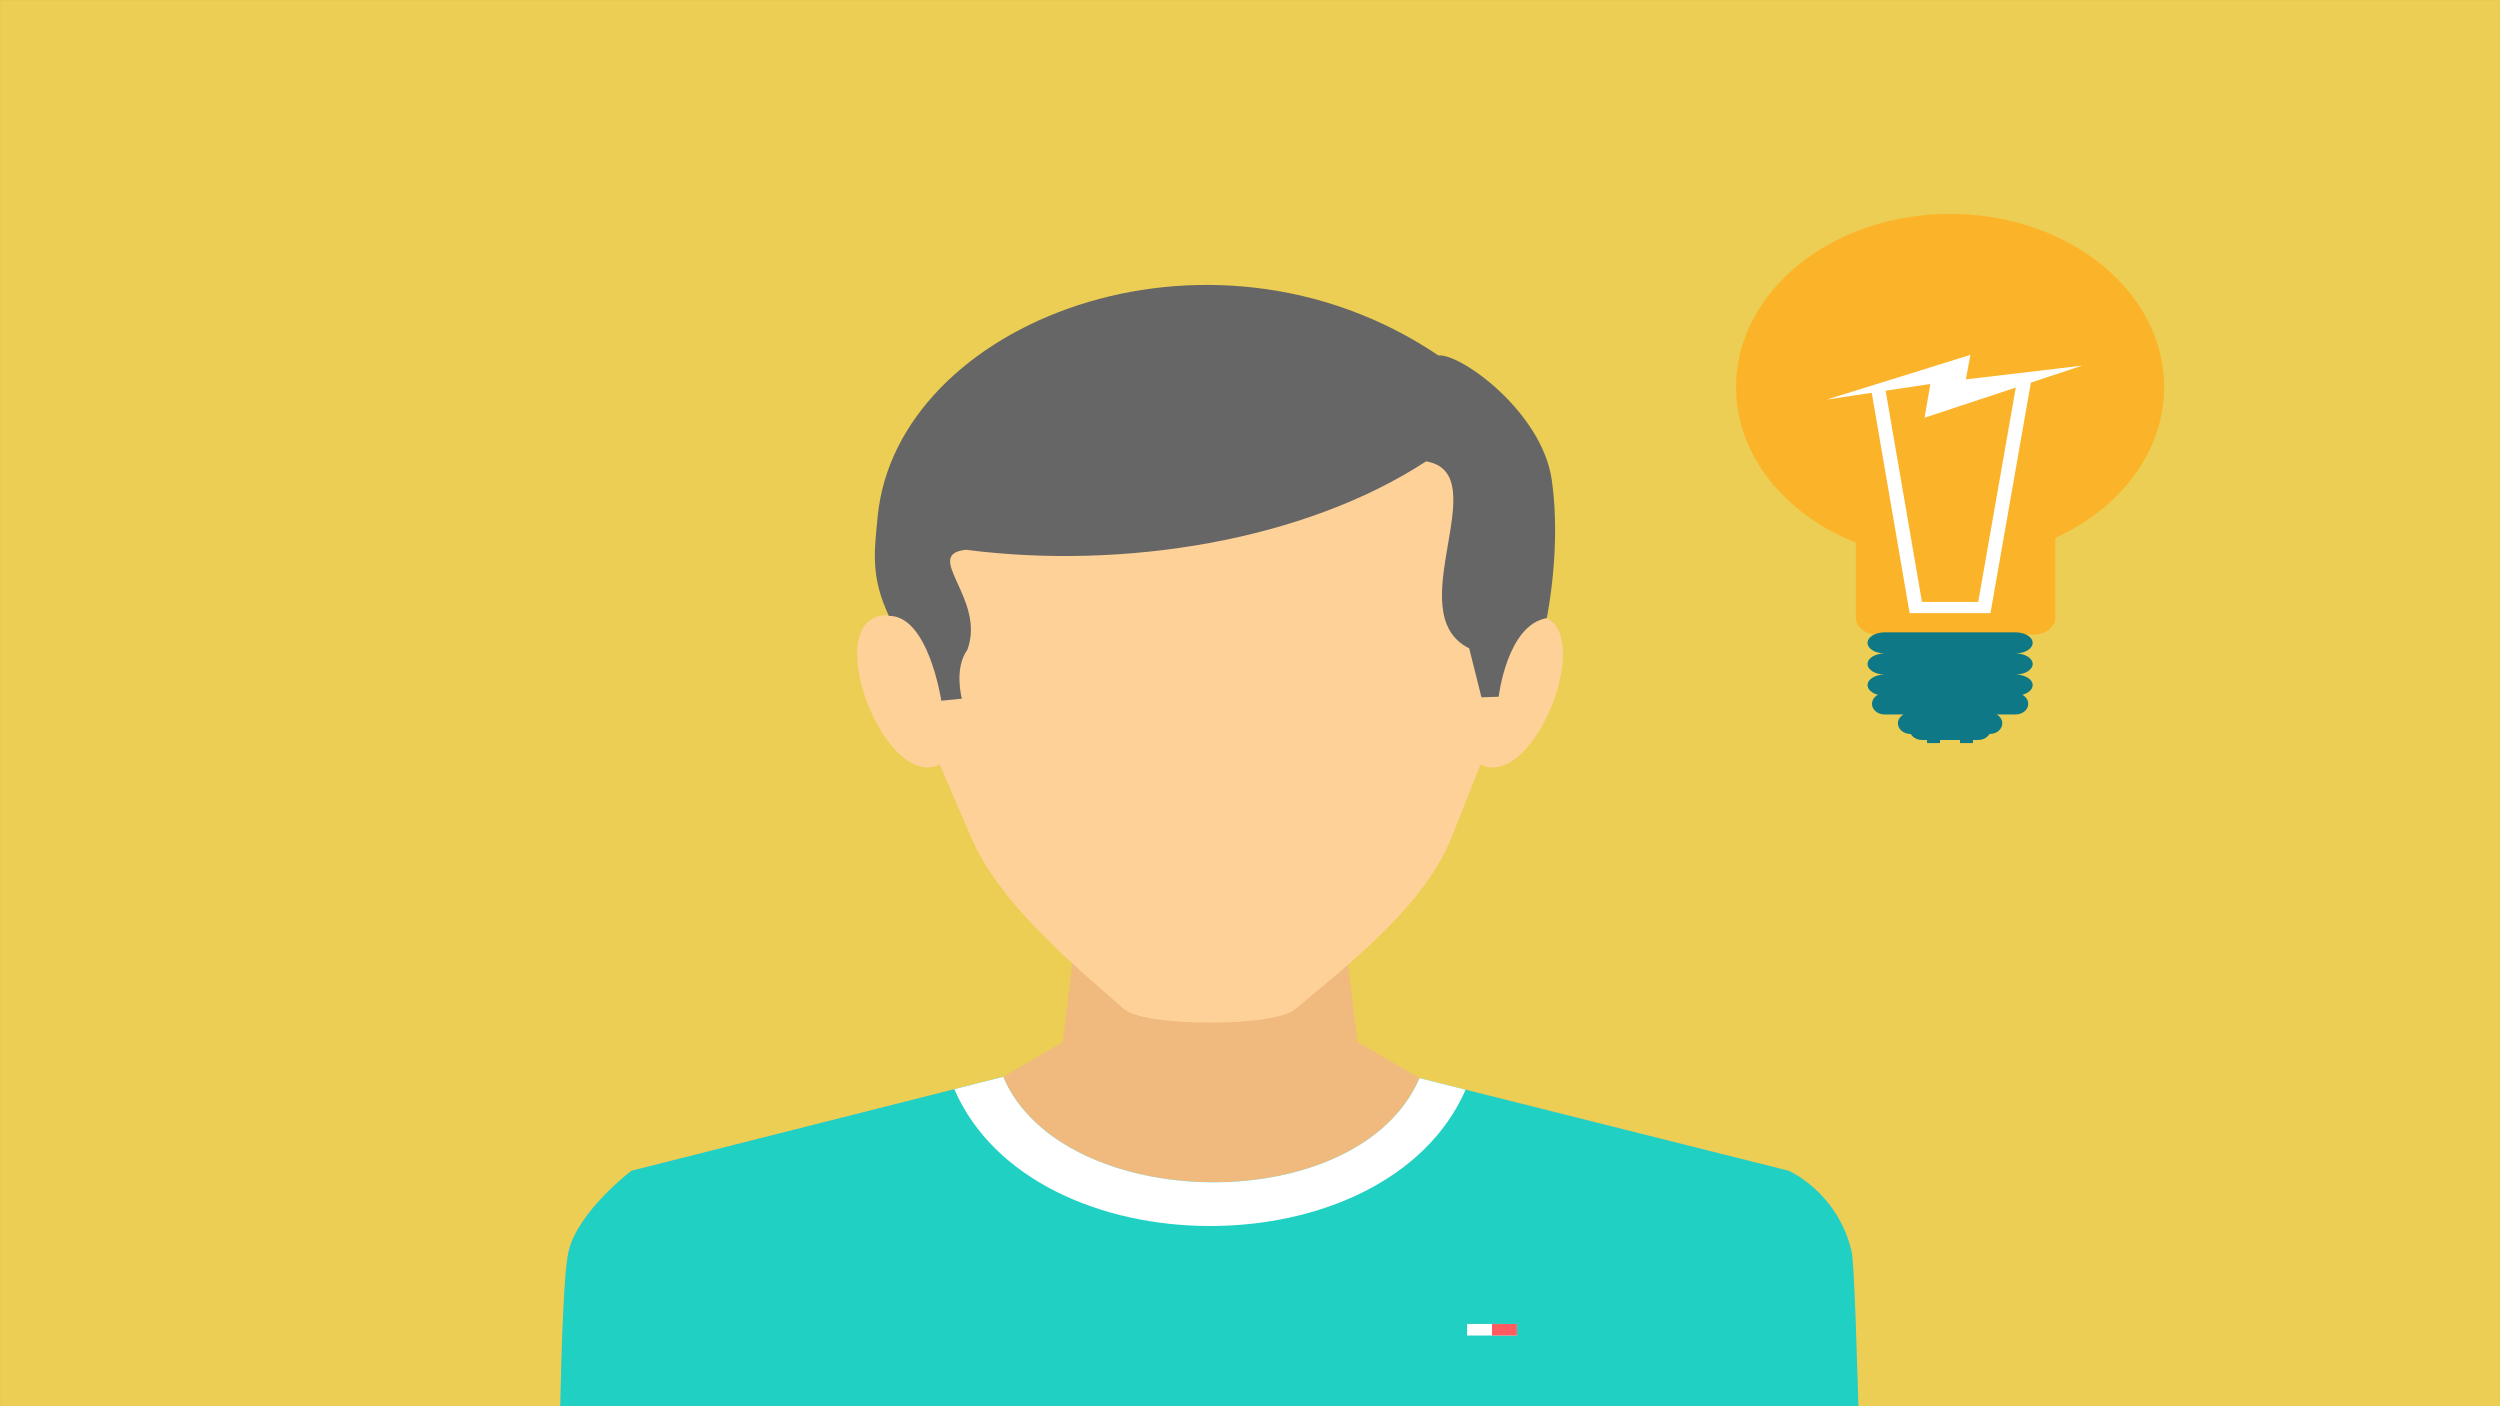 <?xml version="1.0" encoding="UTF-8" standalone="no"?>
<svg
   xmlns:dc="http://purl.org/dc/elements/1.1/"
   xmlns:cc="http://creativecommons.org/ns#"
   xmlns:rdf="http://www.w3.org/1999/02/22-rdf-syntax-ns#"
   xmlns:svg="http://www.w3.org/2000/svg"
   xmlns="http://www.w3.org/2000/svg"
   id="svg8"
   version="1.1"
   viewBox="0 0 338.667 190.5"
   height="720"
   width="1280">
  <rect x="0" y="0" width="338.667" height="190.5" fill="#333333" stroke="none"/>
  <defs
     id="defs2" />
  <g
     transform="translate(0,-106.5)"
     id="layer1">
    <rect
       y="106.503"
       x="0.003"
       height="190.486"
       width="338.662"
       id="rect815"
       style="opacity:1;fill:#ebce53;fill-opacity:1;fill-rule:nonzero;stroke:none;stroke-width:0.764;stroke-linecap:round;stroke-linejoin:round;stroke-miterlimit:4;stroke-dasharray:none;stroke-opacity:1;paint-order:normal" />
    <g
       transform="matrix(0.509,0,0,0.403,36.029,121.072)"
       id="g4342">
      <path
         style="fill:#f0b97d"
         d="m 217.526,257.219 c 22.498,0 45.001,0 67.503,0 l 5.473,56.894 16.512,12.124 98.292,31.154 c 0,0 12.886,7.094 16.674,26.923 0.785,4.097 1.483,36.682 2.125,64.751 -44.978,39.19 -103.765,62.931 -168.105,62.931 -69.046,0 -131.695,-27.343 -177.74,-71.78 0.402,-24.036 0.998,-49.001 2.319,-55.901 2.55,-13.367 16.674,-26.923 16.674,-26.923 l 98.962,-31.583 15.847,-11.695 5.464,-56.899 z"
         id="path4250" />
      <path
         style="fill:#20d0c2"
         d="m 196.21,325.813 -98.962,31.583 c 0,0 -14.124,13.556 -16.674,26.923 -1.321,6.9 -1.917,31.865 -2.319,55.901 46.045,44.437 108.699,71.78 177.74,71.78 64.339,0 123.132,-23.74 168.105,-62.931 -0.642,-28.064 -1.344,-60.649 -2.125,-64.751 -3.787,-19.828 -16.674,-26.923 -16.674,-26.923 l -98.292,-31.154 c -16.285,47.764 -95.275,45.773 -110.799,-0.428 z"
         id="path4252" />
      <path
         style="fill:#fed198"
         d="m 166.992,170.811 c -21.172,-3.755 -3.122,59.471 12.337,50.044 l 8.3,24.369 c 7.478,21.953 26.332,41.938 40.682,57.767 5.603,6.171 39.911,6.069 45.458,0.236 15.889,-16.711 34.766,-35.481 41.855,-58.123 l 7.593,-24.244 c 15.487,9.413 33.495,-53.795 12.341,-50.044 1.464,-49.213 -33.334,-96.962 -84.283,-97.179 -50.95,0.217 -85.747,47.966 -84.283,97.179 z"
         id="path4254" />
      <path
         style="fill:#666666"
         d="m 312.044,83.327 c 5.986,-0.693 27.583,19.039 30.174,41.888 2.591,22.854 -1.349,46.409 -1.349,46.409 -10.572,2.291 -12.789,26.419 -12.789,26.419 l -4.582,0.199 -3.265,-16.461 c -18.932,-11.866 7.469,-58.751 -11.468,-62.861 -32.415,26.697 -80.501,36.576 -122.457,29.722 -11.778,1.57 5.353,16.452 0.383,33.574 -3.663,6.392 -1.478,16.48 -1.478,16.48 l -5.478,0.684 c 0,0 -3.39,-28.641 -13.953,-28.521 -4.882,-13.196 -3.88,-21.556 -2.984,-33.348 4.965,-65.337 87.978,-106.347 149.242,-54.183 h 0.004 z"
         id="path4256" />
      <path
         style="fill:#ffffff"
         d="m 319.291,330.131 c -21.205,61.254 -115.114,61.019 -136.092,-0.166 l 13.011,-4.152 c 15.524,46.197 94.514,48.188 110.8,0.43 l 12.281,3.894 z"
         id="path4258" />
      <path
         style="fill:#15bdb1"
         d="m 147.838,488.075 1.076,-14.235 3.469,16.309 c -1.525,-0.675 -3.04,-1.368 -4.545,-2.074 z m 207.179,4.064 v 0 c -1.917,0.804 -3.838,1.584 -5.778,2.342 l 4.392,-20.641 1.381,18.3 h 0.005 z"
         id="path4260" />
      <path
         style="fill:#fbb429"
         d="m 448.224,35.735 c 31.463,0 56.968,26.068 56.968,58.224 0,21.759 -11.676,40.724 -28.978,50.714 v 26.692 c 0,3.182 -2.54,5.787 -5.663,5.787 h -41.758 c -3.122,0 -5.663,-2.6 -5.663,-5.787 v -25.131 c -18.882,-9.482 -31.874,-29.325 -31.874,-52.275 0,-32.155 25.505,-58.224 56.968,-58.224 z"
         id="path4262" />
      <g
         id="g4268">
	<path
   style="fill:#ffffff"
   d="m 430.899,93.96 9.833,72.214 h 7.487 7.487 l 10.221,-73.669 3.857,-0.494 -10.591,76.297 -0.226,1.626 h -1.63 -9.122 -9.122 -1.63 l -0.231,-1.626 -10.06,-73.84 3.718,-0.517 z"
   id="path4264" />

	<path
   style="fill:#ffffff"
   d="m 453.628,83.129 -1.206,8.24 30.946,-4.623 -41.943,17.505 1.543,-11.334 -27.519,5.219 z"
   id="path4266" />

</g>
      <path
         style="fill:#0e7886"
         d="m 445.531,212.579 v 1.044 h -3.45 v -1.044 h -1.326 c -1.316,0 -2.462,-0.827 -2.998,-2.023 h -0.102 c -1.829,0 -3.321,-1.607 -3.321,-3.57 0,-1.256 0.6,-2.356 1.515,-2.988 h -5.099 c -1.829,0 -3.316,-1.603 -3.316,-3.57 0,-1.279 0.633,-2.406 1.58,-3.035 -1.621,-0.545 -2.762,-1.806 -2.762,-3.261 0,-1.954 2.051,-3.547 4.559,-3.547 -2.508,0 -4.559,-1.598 -4.559,-3.552 0,-1.954 2.051,-3.543 4.559,-3.543 -2.508,0 -4.559,-1.598 -4.559,-3.552 0,-1.949 2.051,-3.547 4.559,-3.547 h 34.83 c 2.508,0 4.559,1.598 4.559,3.547 0,1.954 -2.051,3.552 -4.559,3.552 2.508,0 4.559,1.593 4.559,3.543 0,1.954 -2.051,3.552 -4.559,3.552 2.508,0 4.559,1.598 4.559,3.547 0,1.455 -1.145,2.716 -2.762,3.261 0.947,0.628 1.58,1.755 1.58,3.035 0,1.968 -1.487,3.57 -3.321,3.57 h -5.099 c 0.915,0.633 1.515,1.732 1.515,2.988 0,1.963 -1.492,3.57 -3.312,3.57 h -0.102 c -0.54,1.196 -1.681,2.023 -2.998,2.023 h -1.39 v 1.044 h -3.45 v -1.044 h -5.325 z"
         id="path4270" />
      <path
         style="fill:#ffffff"
         d="m 319.674,408.877 h 13.256 v 3.898 h -13.256 z"
         id="path4272" />
      <path
         style="fill:#ff5b61"
         d="m 326.302,408.877 h 6.628 v 3.898 h -6.628 z"
         id="path4274" />
      <g
         id="g4276">
</g>
      <g
         id="g4278">
</g>
      <g
         id="g4280">
</g>
      <g
         id="g4282">
</g>
      <g
         id="g4284">
</g>
      <g
         id="g4286">
</g>
      <g
         id="g4288">
</g>
      <g
         id="g4290">
</g>
      <g
         id="g4292">
</g>
      <g
         id="g4294">
</g>
      <g
         id="g4296">
</g>
      <g
         id="g4298">
</g>
      <g
         id="g4300">
</g>
      <g
         id="g4302">
</g>
      <g
         id="g4304">
</g>
    </g>
  </g>
</svg>
